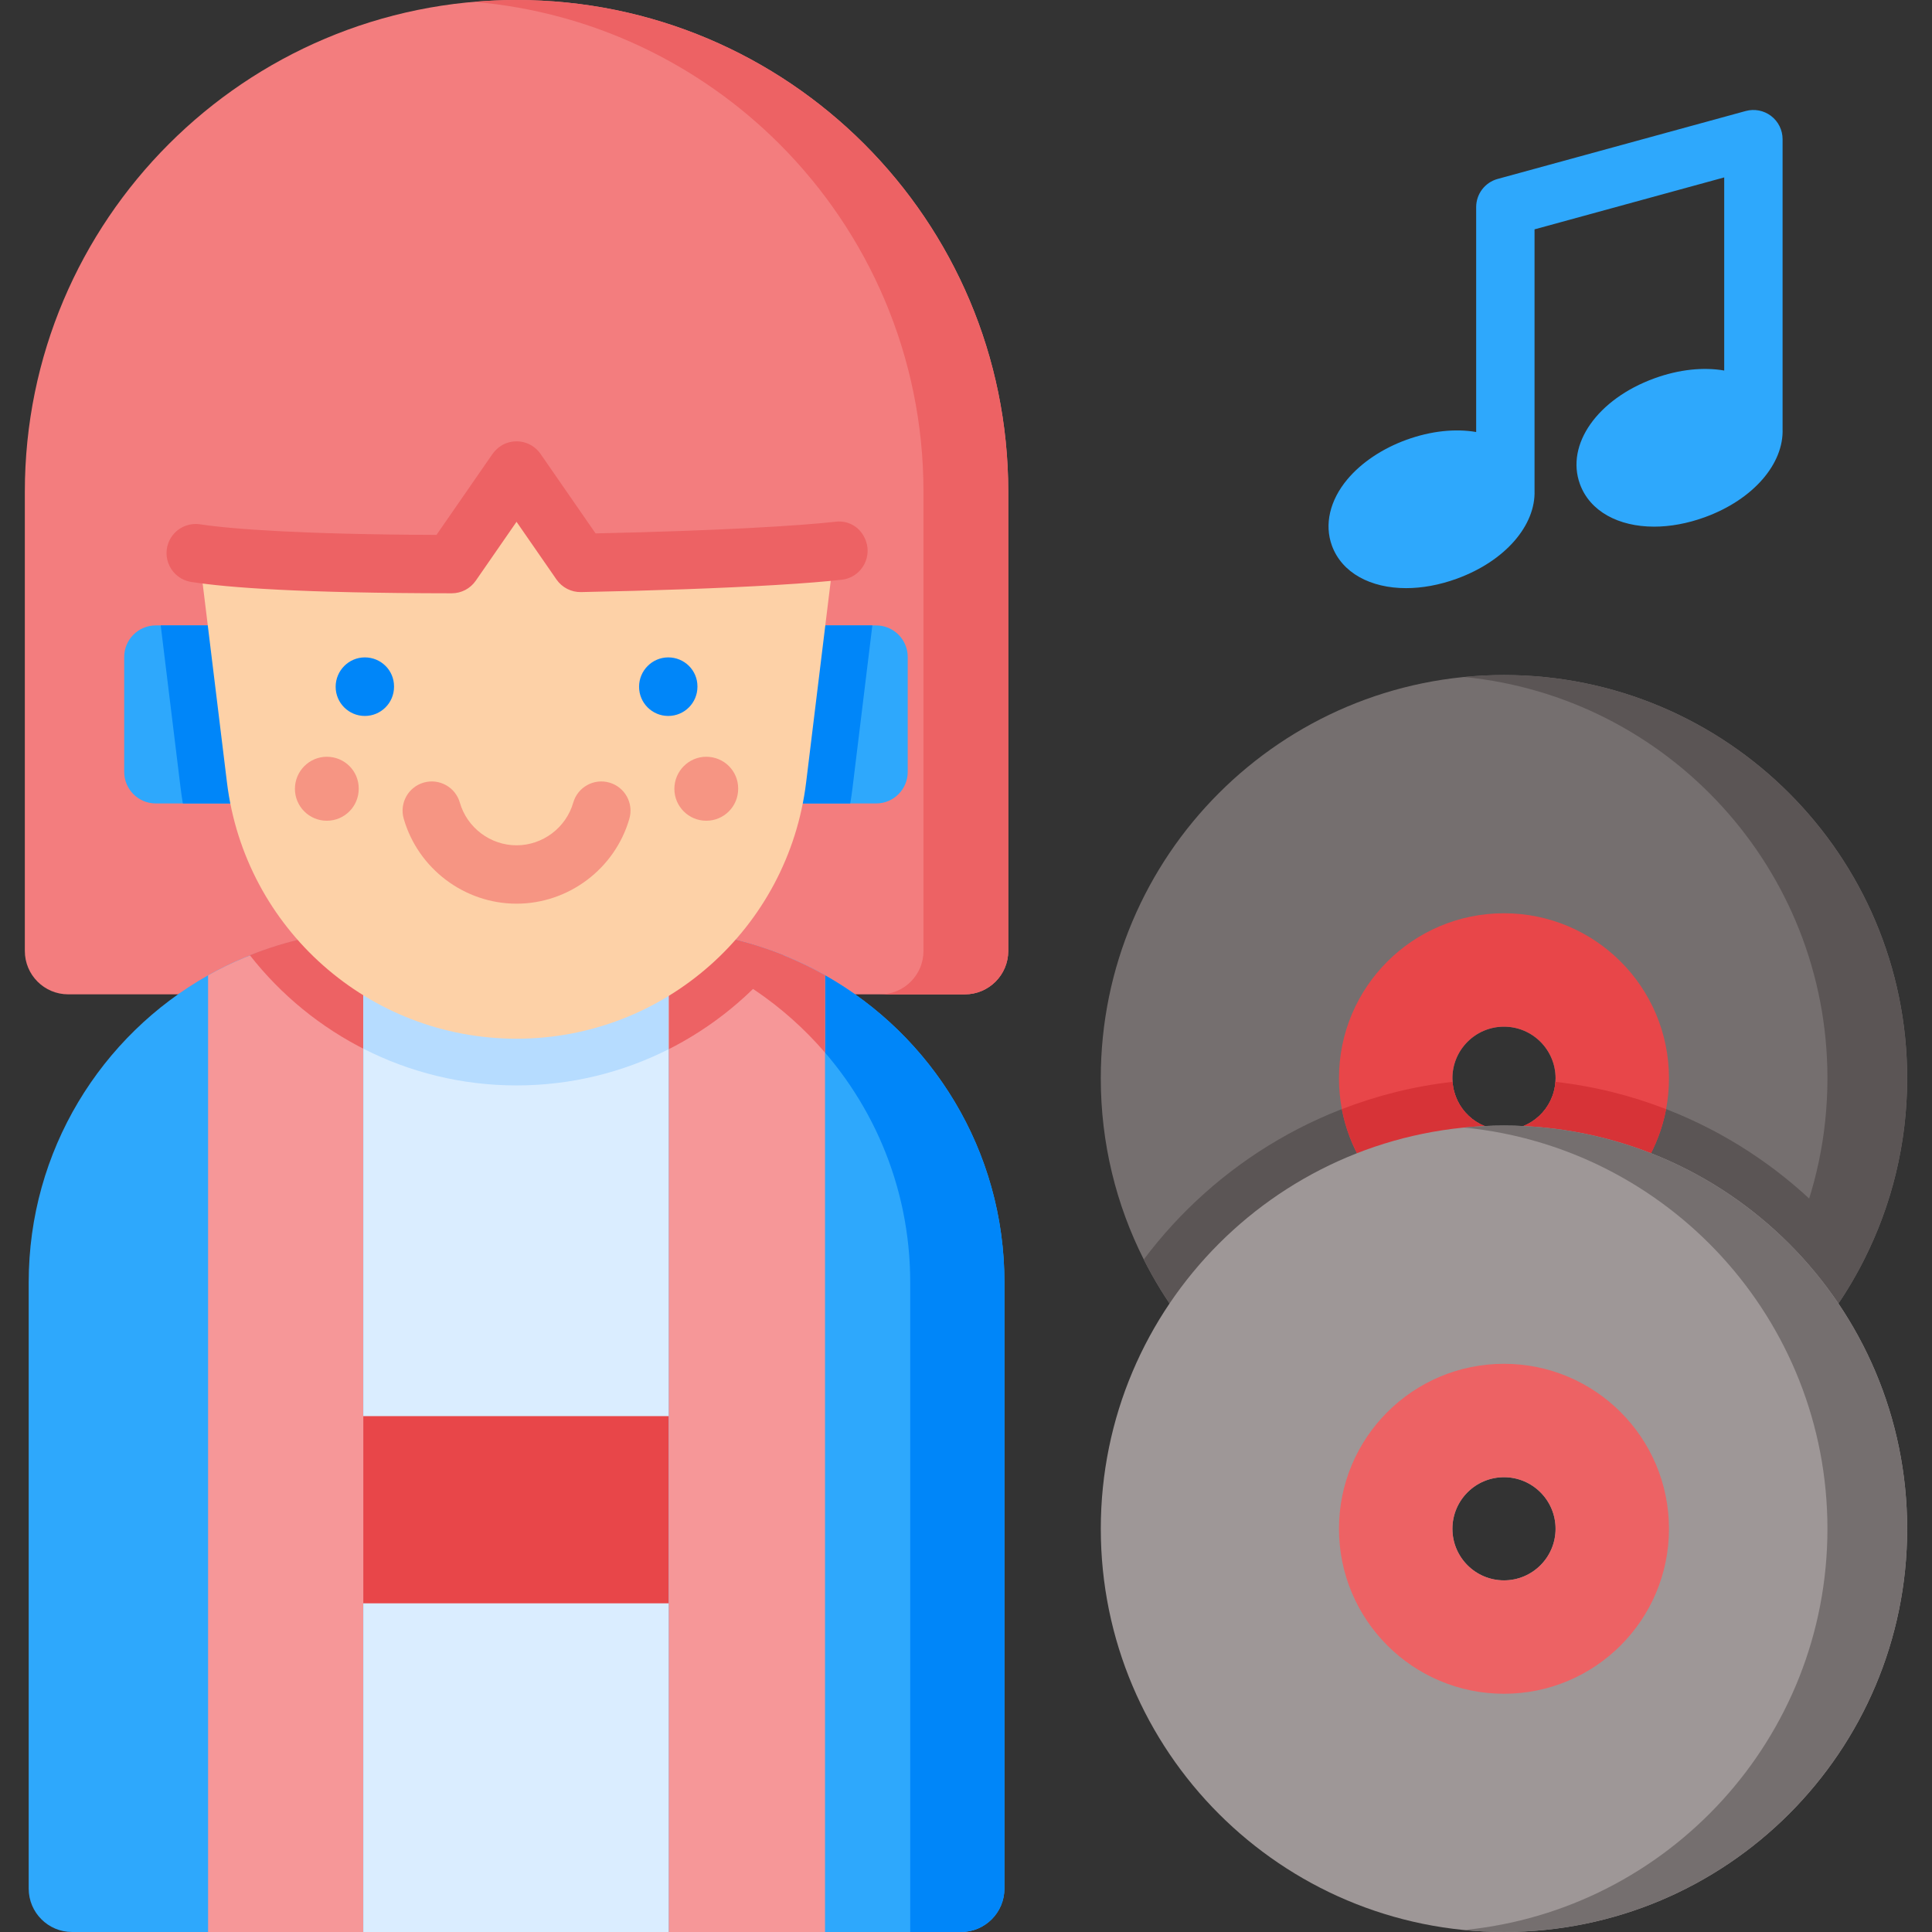 <?xml version="1.0" encoding="iso-8859-1"?>
<!-- Generator: Adobe Illustrator 23.0.3, SVG Export Plug-In . SVG Version: 6.00 Build 0)  -->
<svg version="1.1" id="Capa_1" xmlns="http://www.w3.org/2000/svg" xmlns:xlink="http://www.w3.org/1999/xlink" x="0px" y="0px"
	 viewBox="0 0 512 512" style="enable-background:new 0 0 512 512;" xml:space="preserve">
<rect x="0" y="0" width="512" height="512" fill="#333333" stroke="none"/>
<g>
	<g>
		<g>
			<g>
				<path style="fill:#756F6F;" d="M398.569,178.891c-59.01,0-106.851,47.841-106.851,106.851c0,17.274,4.104,33.599,11.396,48.037
					c5.455,10.849,12.716,20.646,21.389,28.979h148.133c8.673-8.333,15.933-18.13,21.389-28.979
					c7.291-14.438,11.396-30.763,11.396-48.037C505.419,226.732,457.578,178.891,398.569,178.891z M398.569,299.416
					c-7.229,0-13.139-5.61-13.623-12.716c-0.031-0.32-0.041-0.64-0.041-0.959c0-7.539,6.115-13.664,13.664-13.664
					c7.549,0,13.675,6.126,13.675,13.664c0,0.32-0.01,0.639-0.041,0.959C411.718,293.806,405.798,299.416,398.569,299.416z"/>
				<path style="fill:#5B5555;" d="M412.202,286.701c-0.485,7.105-6.404,12.716-13.633,12.716c-7.229,0-13.139-5.61-13.623-12.716
					c-33.382,3.805-62.63,21.471-81.832,47.078c5.455,10.849,12.716,20.646,21.389,28.979h148.133
					c8.673-8.333,15.933-18.13,21.389-28.979C474.832,308.172,445.585,290.506,412.202,286.701z"/>
				<path style="fill:#5B5555;" d="M505.419,285.743c0,30.257-12.581,57.583-32.789,77.015h-21.128
					c20.209-19.432,32.789-46.758,32.789-77.015c0-55.449-42.235-101.033-96.274-106.333c3.472-0.347,6.995-0.521,10.559-0.521
					C457.578,178.889,505.419,226.73,505.419,285.743z"/>
				<g>
					<path style="fill:#E84649;" d="M398.569,242.026c-24.153,0-43.726,19.574-43.726,43.716c0,2.795,0.258,5.538,0.763,8.188
						c3.836,20.234,21.605,35.538,42.963,35.538c21.358,0,39.127-15.304,42.963-35.538c0.505-2.65,0.763-5.394,0.763-8.188
						C442.295,261.599,422.721,242.026,398.569,242.026z M398.569,299.416c-7.229,0-13.139-5.61-13.623-12.716
						c-0.031-0.32-0.041-0.64-0.041-0.959c0-7.539,6.115-13.664,13.664-13.664c7.549,0,13.675,6.126,13.675,13.664
						c0,0.32-0.01,0.639-0.041,0.959C411.718,293.806,405.798,299.416,398.569,299.416z"/>
				</g>
			</g>
			<g>
				<path style="fill:#D73337;" d="M412.202,286.701c-0.485,7.105-6.404,12.716-13.633,12.716c-7.229,0-13.139-5.61-13.623-12.716
					c-10.22,1.155-20.058,3.63-29.34,7.229c3.836,20.234,21.605,35.538,42.963,35.538c21.358,0,39.127-15.304,42.963-35.538
					C432.261,290.331,422.422,287.856,412.202,286.701z"/>
				<path style="fill:#9E9797;" d="M398.574,298.29c-59.015,0-106.853,47.838-106.853,106.853
					c0,59.015,47.838,106.853,106.853,106.853c59.005,0,106.843-47.838,106.843-106.853
					C505.417,346.128,457.579,298.29,398.574,298.29z M398.574,418.812c-7.554,0-13.668-6.124-13.668-13.668
					c0-7.544,6.114-13.668,13.668-13.668c7.544,0,13.668,6.124,13.668,13.668C412.242,412.688,406.118,418.812,398.574,418.812z"/>
				<path style="fill:#756F6F;" d="M505.419,405.146c0,59.012-47.841,106.853-106.843,106.853c-3.564,0-7.087-0.174-10.559-0.521
					c54.039-5.3,96.274-50.884,96.274-106.333c0-55.459-42.235-101.033-96.274-106.333c3.472-0.347,6.995-0.521,10.559-0.521
					C457.578,298.293,505.419,346.123,505.419,405.146z"/>
				<g>
					<path style="fill:#ED6264;" d="M398.574,361.422c-24.156,0-43.731,19.576-43.731,43.721c0,24.145,19.576,43.721,43.731,43.721
						c24.145,0,43.721-19.576,43.721-43.721C442.295,380.998,422.719,361.422,398.574,361.422z M398.574,418.812
						c-7.554,0-13.668-6.124-13.668-13.668c0-7.544,6.114-13.668,13.668-13.668c7.544,0,13.668,6.124,13.668,13.668
						C412.242,412.688,406.118,418.812,398.574,418.812z"/>
				</g>
			</g>
		</g>
		<path style="fill:#2EA8FC;" d="M472.399,113.588c0-0.029,0.004-0.056,0.004-0.085V36.88c0-2.412-1.125-4.686-3.043-6.149
			c-1.917-1.462-4.407-1.947-6.735-1.31l-65.733,17.999c-3.361,0.92-5.692,3.975-5.692,7.46v59.609
			c-5.477-0.944-11.922-0.322-18.526,2.08c-6.375,2.32-11.93,6.05-15.64,10.5c-4.619,5.539-6.102,11.921-4.069,17.508
			c2.637,7.245,10.245,11.287,19.661,11.287c4.213,0,8.788-0.809,13.44-2.502c12.879-4.688,20.934-14.179,20.603-23.39v-69.19
			l50.264-13.763v51.174c-5.477-0.944-11.922-0.323-18.526,2.08c-15.053,5.48-23.526,17.52-19.71,28.008
			c2.637,7.245,10.245,11.287,19.661,11.287c4.213,0,8.788-0.809,13.44-2.502C464.718,132.361,472.783,122.826,472.399,113.588z"/>
	</g>
	<g>
		<g>
			<g>
				<path style="fill:#F37D7E;" d="M255.699,263.512H18.079c-6.35,0-11.498-5.148-11.498-11.498V130.308
					C6.581,58.341,64.921,0,136.889,0h0c71.967,0,130.308,58.341,130.308,130.308v121.706
					C267.197,258.364,262.049,263.512,255.699,263.512z"/>
				<path style="fill:#ED6264;" d="M267.198,130.312v121.707c0,6.347-5.151,11.498-11.498,11.498h-22.467
					c6.359,0,11.498-5.151,11.498-11.498V130.312c0-35.989-14.591-68.563-38.162-92.146C185.469,17.078,157.16,3.177,125.655,0.498
					c3.702-0.333,7.451-0.494,11.234-0.494c35.989,0,68.564,14.591,92.146,38.162C252.606,61.749,267.198,94.323,267.198,130.312z"
					/>
			</g>
			<path style="fill:#2EA8FC;" d="M266.181,339.835v160.673c0,6.337-5.146,11.492-11.492,11.492H19.096
				c-6.347,0-11.492-5.155-11.492-11.492V339.835c0-34.908,19.161-65.36,47.541-81.367c12.173-6.867,26.879-11.112,41.134-11.883
				c1.582-0.09,3.143-0.13,4.705-0.13c0,0,71.807,0,71.817,0c1.462,0,2.923,0.03,4.395,0.11
				c14.405,0.681,28.991,4.715,41.444,11.903C247.02,274.475,266.181,304.928,266.181,339.835z"/>
			<path style="fill:#F69798;" d="M96.278,246.585V512H55.144V258.468C67.317,251.6,82.023,247.356,96.278,246.585z"/>
			<path style="fill:#0086F9;" d="M266.18,339.837v160.664c0,6.35-5.148,11.498-11.498,11.498h-13.464V339.837
				c0-51.581-41.807-93.388-93.388-93.388h24.962C224.368,246.449,266.18,288.261,266.18,339.837z"/>
			<g>
				<g>
					<path style="fill:#F69798;" d="M218.64,258.468V512h-41.444V246.565C191.601,247.246,206.186,251.28,218.64,258.468z"/>
					<path style="fill:#ED6264;" d="M218.641,258.464v20.492c-10.911-12.695-25.194-22.42-41.447-27.793v-4.61
						C192.22,247.254,206.297,251.482,218.641,258.464z"/>
					<path style="fill:#ED6264;" d="M177.194,246.553c10.705,0.495,20.925,2.785,30.371,6.59
						c-16.521,21.11-42.221,34.507-70.673,34.507c-28.463,0-54.152-13.396-70.674-34.507c9.364-3.764,19.481-6.054,30.062-6.569
						c0.103-0.01,0.206-0.021,0.309-0.021c1.444-0.072,2.919-0.103,4.393-0.103h71.818
						C174.266,246.45,175.74,246.481,177.194,246.553z"/>
					<path style="fill:#DAEDFF;" d="M177.195,246.555V512H96.278V246.575c0.1-0.01,0.21-0.02,0.31-0.02
						c1.442-0.07,2.923-0.1,4.395-0.1h71.817C174.262,246.455,175.744,246.485,177.195,246.555z"/>
					<path style="fill:#B6DCFF;" d="M177.194,246.553v31.506c-12.159,6.146-25.875,9.591-40.302,9.591
						c-14.551,0-28.37-3.496-40.612-9.746v-31.33c0.103-0.01,0.206-0.021,0.309-0.021c1.444-0.072,2.919-0.103,4.393-0.103h71.818
						C174.266,246.45,175.74,246.481,177.194,246.553z"/>
				</g>
				<rect x="96.271" y="375.288" style="fill:#E84649;" width="80.926" height="49.608"/>
			</g>
			<g>
				<g>
					<path style="fill:#2EA8FC;" d="M65.919,165.742v47.181H41.282c-4.62,0-8.364-3.744-8.364-8.364v-30.454
						c0-4.62,3.744-8.364,8.364-8.364H65.919z"/>
				</g>
				<g>
					<path style="fill:#2EA8FC;" d="M240.556,174.106v30.454c0,4.62-3.754,8.364-8.364,8.364h-24.637v-47.181h24.637
						C236.802,165.742,240.556,169.485,240.556,174.106z"/>
				</g>
			</g>
			<path style="fill:#0086F9;" d="M42.592,165.742h23.328v47.181H48.46c-0.227-1.351-0.433-2.723-0.598-4.094L42.592,165.742z"/>
			<path style="fill:#0086F9;" d="M231.182,165.742l-5.26,43.087c-0.165,1.372-0.371,2.743-0.598,4.094h-17.769v-47.181H231.182z"/>
			<path style="fill:#FDD1A7;" d="M76.38,112.078c-14.813,0-26.287,12.961-24.491,27.664l8.255,67.587
				c4.737,38.787,37.671,67.943,76.746,67.943l0,0c39.075,0,72.009-29.156,76.746-67.943l8.255-67.587
				c1.796-14.704-9.678-27.664-24.491-27.664H76.38z"/>
			<line style="fill:#F69583;" x1="190.619" y1="232.746" x2="190.619" y2="232.846"/>
			<path style="fill:#F69583;" d="M86.611,217.505c-4.669,0-8.453-3.785-8.453-8.453s3.785-8.503,8.453-8.503
				c4.669,0,8.453,3.735,8.453,8.403v0.1C95.064,213.72,91.279,217.505,86.611,217.505z"/>
			<path style="fill:#F69583;" d="M187.17,217.505c-4.669,0-8.453-3.785-8.453-8.453s3.785-8.503,8.453-8.503
				c4.669,0,8.453,3.735,8.453,8.403v0.1C195.623,213.72,191.839,217.505,187.17,217.505z"/>
			<path style="fill:#0086F9;" d="M96.687,189.735c-4.272,0-7.735-3.462-7.735-7.735c0-4.272,3.463-7.784,7.735-7.784
				c4.272,0,7.735,3.413,7.735,7.685V182C104.422,186.272,100.959,189.735,96.687,189.735z"/>
			<path style="fill:#0086F9;" d="M177.094,189.735c-4.272,0-7.735-3.462-7.735-7.735c0-4.272,3.463-7.784,7.735-7.784
				s7.735,3.413,7.735,7.685V182C184.829,186.272,181.366,189.735,177.094,189.735z"/>
			<path style="fill:#F69583;" d="M136.89,239.485c-13.79,0-26.085-9.26-29.899-22.519c-1.18-4.106,1.19-8.39,5.295-9.572
				c4.107-1.181,8.391,1.19,9.572,5.295c1.918,6.669,8.099,11.326,15.032,11.326c6.933,0,13.115-4.657,15.032-11.326
				c1.181-4.105,5.464-6.474,9.572-5.295c4.105,1.181,6.476,5.466,5.295,9.572C162.976,230.225,150.681,239.485,136.89,239.485z"/>
			<path style="fill:#F37D7E;" d="M229.748,144.517c-3.565,2.035-37.737,3.921-75.911,4.657l-16.948-24.479l-17.167,24.801
				c-36.461-0.035-69.426-1.403-75.692-4.979c-6.347-15.626-4.703-33.126,0.77-49.891h184.178
				C234.451,111.39,236.095,128.891,229.748,144.517z"/>
			<path style="fill:#ED6264;" d="M53.052,138.951c8.498,1.286,27.319,2.67,62.624,2.8l14.737-21.292
				c0.998-1.442,2.405-2.593,4.075-3.124c3.365-1.071,6.864,0.218,8.76,2.956l14.584,21.066c32.617-0.701,54.195-2.029,63.74-3.108
				c3.057-0.346,5.999,1.244,7.401,3.982c0.034,0.066,0.068,0.132,0.101,0.198c2.456,4.797-0.621,10.587-5.975,11.2
				c-4.014,0.46-9.699,0.939-17.87,1.424c-13.898,0.826-32.097,1.484-51.244,1.854c-2.575,0.054-5.033-1.2-6.508-3.331
				l-10.588-15.294l-10.808,15.614c-1.445,2.087-3.822,3.333-6.36,3.333h-0.007c-39.809-0.037-59.197-1.482-69.024-3.01
				c-5.253-0.817-8.143-6.55-5.656-11.249h0C46.576,140.056,49.792,138.458,53.052,138.951z M225.924,137.794
				c-0.004,0.002-0.007,0.004-0.011,0.006C225.917,137.798,225.92,137.796,225.924,137.794z"/>
		</g>
	</g>
</g>
<g>
</g>
<g>
</g>
<g>
</g>
<g>
</g>
<g>
</g>
<g>
</g>
<g>
</g>
<g>
</g>
<g>
</g>
<g>
</g>
<g>
</g>
<g>
</g>
<g>
</g>
<g>
</g>
<g>
</g>
</svg>
